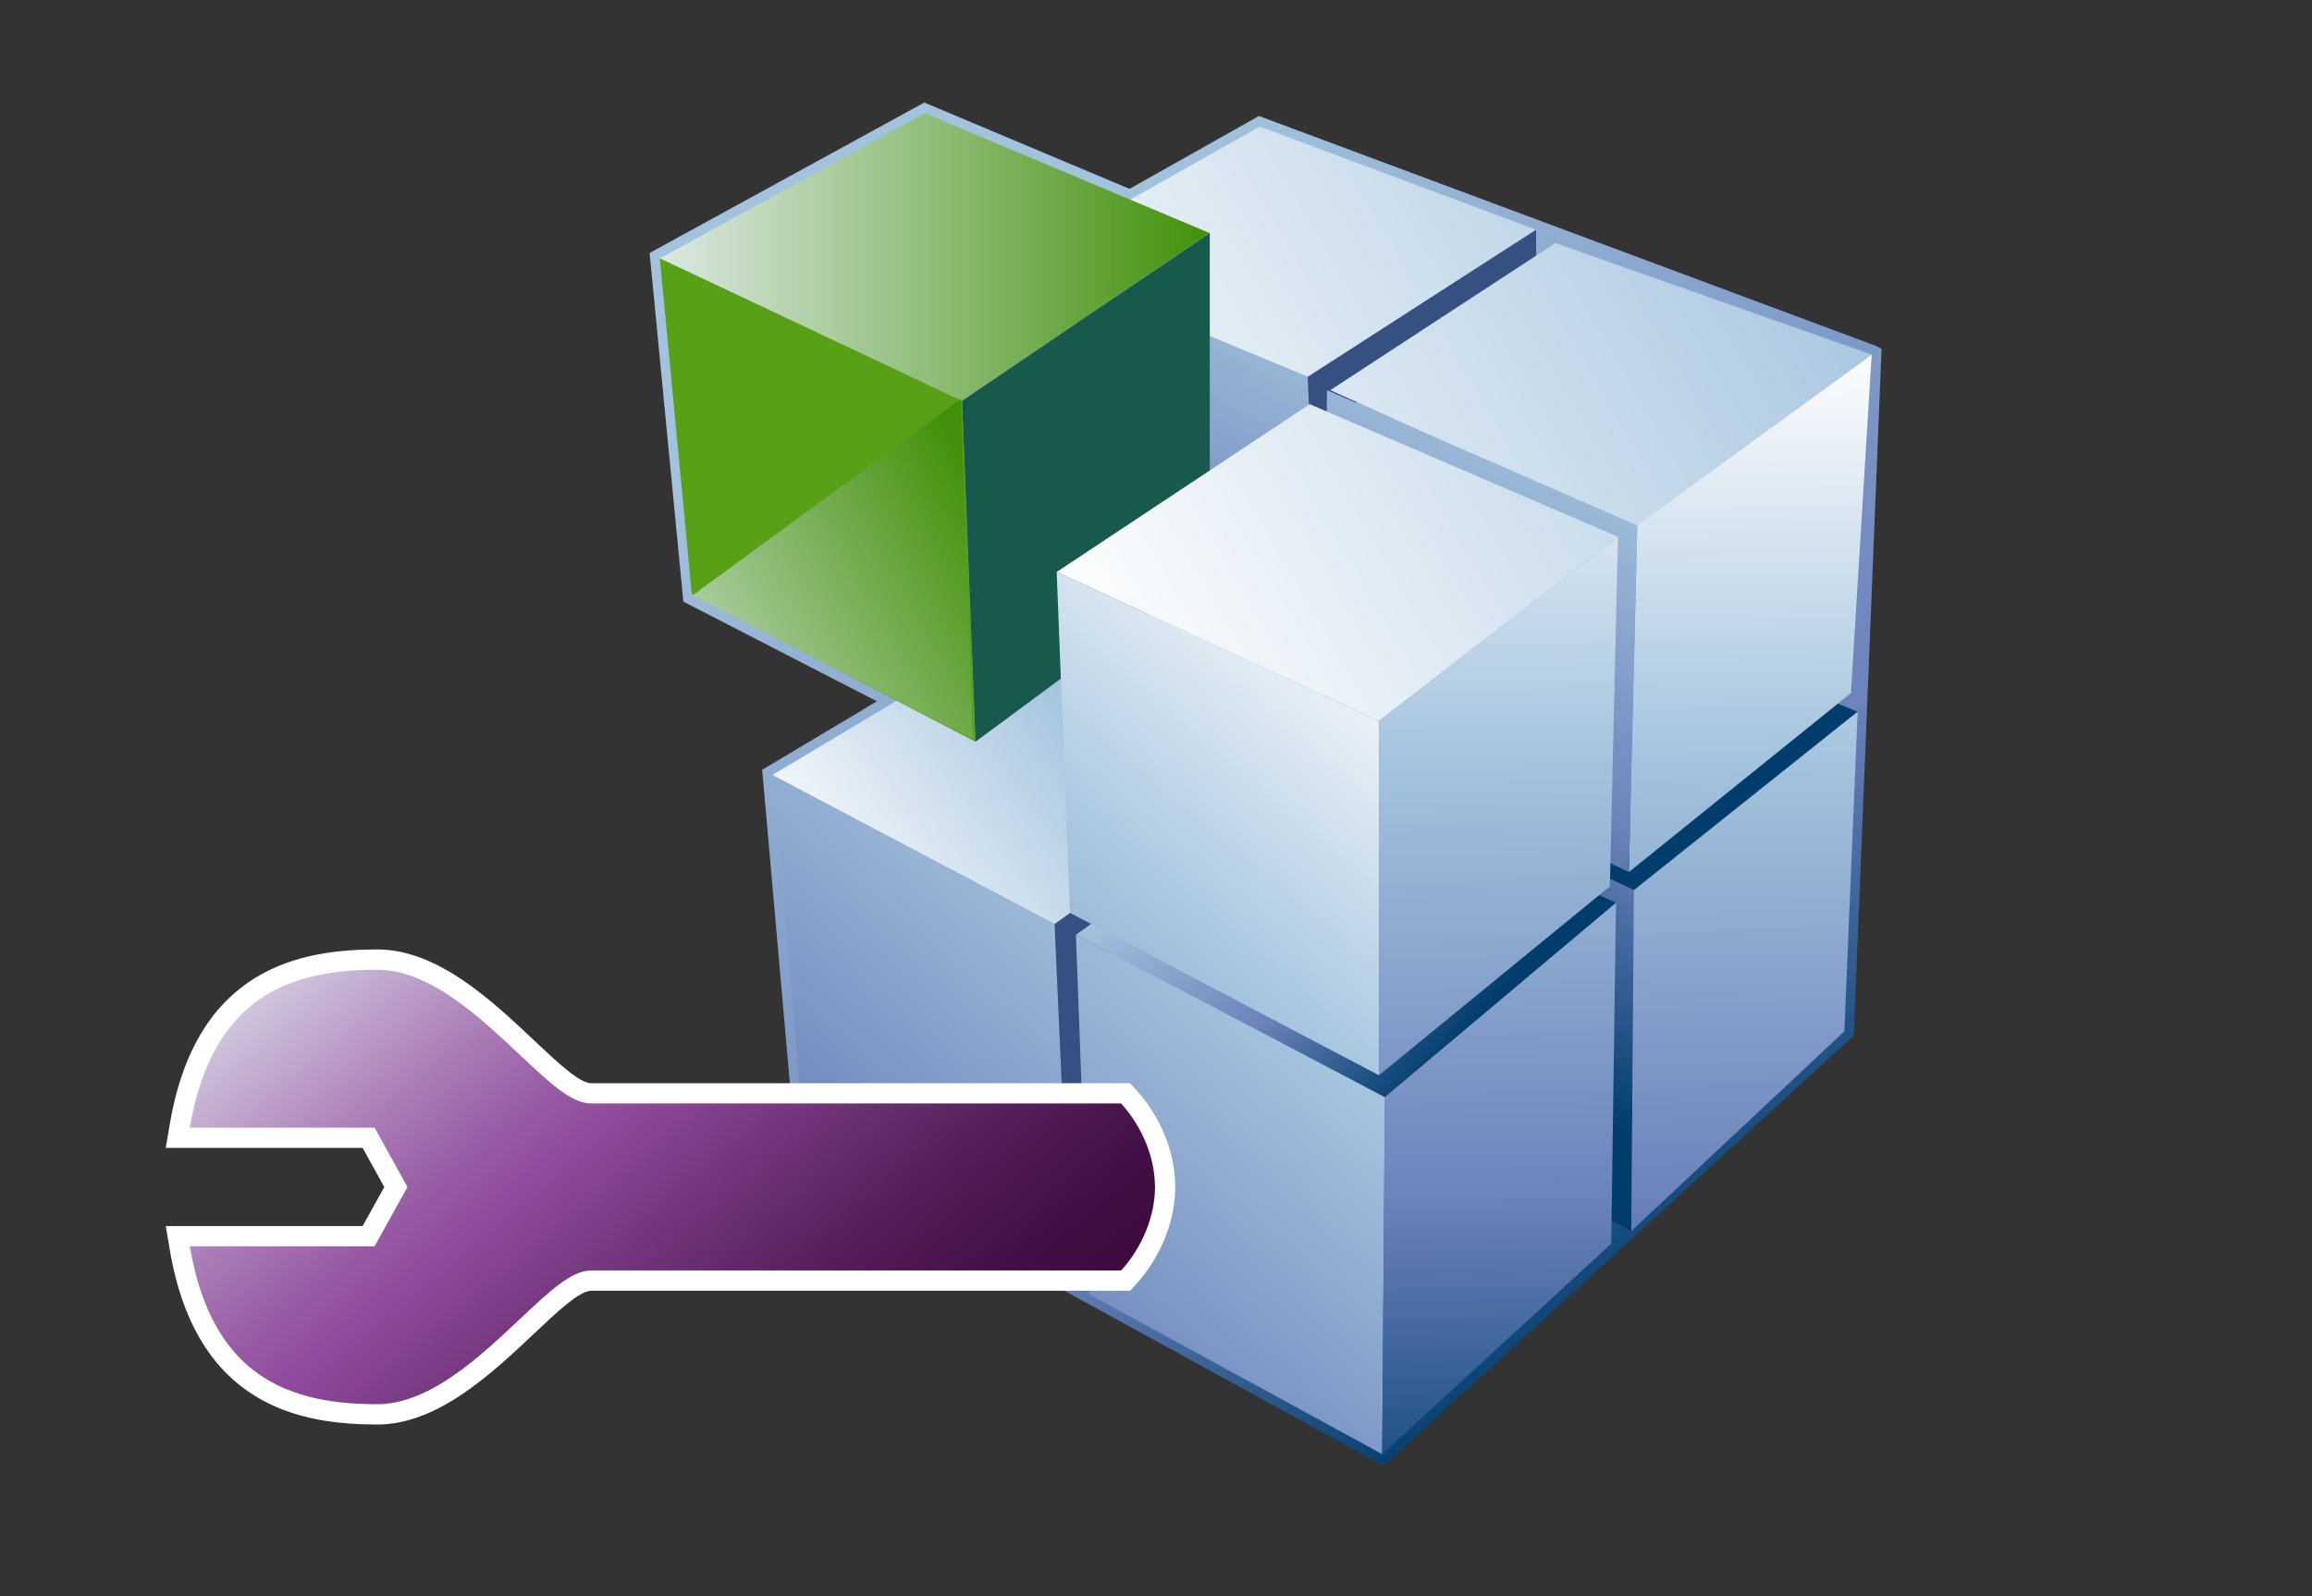 <?xml version="1.0" encoding="UTF-8"?>
<!DOCTYPE svg PUBLIC "-//W3C//DTD SVG 1.1 Tiny//EN" "http://www.w3.org/Graphics/SVG/1.1/DTD/svg11-tiny.dtd">
<svg width="84" height="58" viewBox="-1.578 -0.066 84 58">
<rect x="-1.578" y="-0.066" width="84" height="58" fill="#333333" stroke="none"/>
<linearGradient id="_21" gradientUnits="userSpaceOnUse" x1="32.17" y1="5.24" x2="60.52" y2="46.78">
<stop stop-color="#A2C2DD" offset="0.1"/>
<stop stop-color="#6C83BB" offset="0.71"/>
<stop stop-color="#003D6D" offset="0.99"/>
</linearGradient>
<path fill="url(#_21)" d="M22.024,9.126l1.225,12.668c0,0,6.074,3.13,7.032,3.623c-0.838,0.5-4.167,2.489-4.167,2.489 l1.197,13.564l21.381,11.727l17.083-15.631l1.008-24.959L66.571,12.5L44.162,4.149c0,0-4.42,2.491-4.701,2.648 c-0.303-0.127-7.457-3.137-7.457-3.137L22.024,9.126z"/>
<linearGradient id="_22" gradientUnits="userSpaceOnUse" x1="26.1" y1="34.81" x2="38.31" y2="25.98">
<stop stop-color="#FFFFFF" offset="0.15"/>
<stop stop-color="#A2C2DD" offset="1"/>
</linearGradient>
<polygon fill="url(#_22)" points="35.386,22.773 26.483,28.096 36.738,33.514 45.353,27.321 "/>
<linearGradient id="_23" gradientUnits="userSpaceOnUse" x1="46.44" y1="20.04" x2="19.72" y2="51.84">
<stop stop-color="#FFFFFF" offset="0"/>
<stop stop-color="#A2C2DD" offset="0.35"/>
<stop stop-color="#6C83BB" offset="0.7"/>
<stop stop-color="#003D6D" offset="1"/>
</linearGradient>
<polygon fill="url(#_23)" points="36.738,33.514 26.483,28.096 27.643,41.255 37.322,46.576 "/>
<polygon fill="#375082" points="38.683,32.118 36.738,33.514 37.322,46.576 38.638,45.399 "/>
<linearGradient id="_24" gradientUnits="userSpaceOnUse" x1="43.86" y1="14.99" x2="59.58" y2="27.57">
<stop stop-color="#FFFFFF" offset="0"/>
<stop stop-color="#A2C2DD" offset="0.35"/>
<stop stop-color="#6C83BB" offset="0.7"/>
<stop stop-color="#003D6D" offset="1"/>
</linearGradient>
<polygon fill="url(#_24)" points="65.914,25.797 64.381,25.164 55.722,31.312 57.787,32.28 "/>
<linearGradient id="_25" gradientUnits="userSpaceOnUse" x1="70.43" y1="10.99" x2="55.44" y2="40.01">
<stop stop-color="#FFFFFF" offset="0"/>
<stop stop-color="#A2C2DD" offset="0.35"/>
<stop stop-color="#6C83BB" offset="0.7"/>
<stop stop-color="#003D6D" offset="1"/>
</linearGradient>
<polygon fill="url(#_25)" points="55.359,31.142 55.079,43.325 57.691,44.666 57.787,32.28 "/>
<linearGradient id="_26" gradientUnits="userSpaceOnUse" x1="61.55" y1="12.43" x2="62.04" y2="56.57">
<stop stop-color="#FFFFFF" offset="0"/>
<stop stop-color="#A2C2DD" offset="0.35"/>
<stop stop-color="#6C83BB" offset="0.7"/>
<stop stop-color="#003D6D" offset="1"/>
</linearGradient>
<polygon fill="url(#_26)" points="57.787,32.28 57.691,44.666 65.432,37.408 65.914,25.797 "/>
<polygon fill="url(#_24)" points="37.513,33.902 46.175,27.66 57.134,32.74 48.736,39.805 "/>
<polygon fill="url(#_23)" points="37.513,33.902 37.996,46.965 48.64,52.772 48.736,39.805 "/>
<polygon fill="url(#_26)" points="48.736,39.805 48.64,52.772 56.962,45.126 57.134,32.74 "/>
<linearGradient id="_30" gradientUnits="userSpaceOnUse" x1="27.96" y1="18.97" x2="62.18" y2="-0.98">
<stop stop-color="#FFFFFF" offset="0.15"/>
<stop stop-color="#A2C2DD" offset="1"/>
</linearGradient>
<polygon fill="url(#_30)" points="35.652,9.346 44.191,4.534 54.232,8.282 45.933,13.629 "/>
<polygon fill="url(#_25)" points="35.652,9.346 45.949,21.997 45.933,13.629 "/>
<polygon fill="#375082" points="45.933,13.629 46.023,15.559 54.236,10.675 54.232,8.282 "/>
<polygon fill="url(#_30)" points="46.755,14.111 57.835,19.119 66.45,12.828 54.933,8.766 "/>
<polygon fill="url(#_26)" points="57.908,19.025 57.603,31.622 65.67,25.119 66.424,12.828 "/>
<polygon fill="url(#_25)" points="46.634,14.111 46.488,26.377 57.603,31.622 57.908,19.025 "/>
<linearGradient id="_35" gradientUnits="userSpaceOnUse" x1="22.4" y1="9.27" x2="42.38" y2="9.27">
<stop stop-color="#DCE8E4" offset="0"/>
<stop stop-color="#43910A" offset="1"/>
</linearGradient>
<polygon fill="url(#_35)" points="32.023,4.049 22.395,9.323 33.376,14.499 42.376,8.404 "/>
<polygon fill="#58A015" points="22.395,9.323 23.556,21.516 33.863,26.886 33.376,14.499 "/>
<polygon fill="#17594C" points="42.376,8.404 33.376,14.499 33.863,26.886 42.376,20.596 "/>
<linearGradient id="_36" gradientUnits="userSpaceOnUse" x1="20.78" y1="27.69" x2="35.19" y2="19.71">
<stop stop-color="#DCE8E4" offset="0"/>
<stop stop-color="#43910A" offset="1"/>
</linearGradient>
<polygon fill="url(#_36)" points="33.771,26.798 23.579,21.571 33.335,14.43 "/>
<polygon fill="url(#_23)" points="36.814,20.717 37.296,33.104 48.523,39.005 48.523,26.135 "/>
<polygon fill="url(#_30)" points="36.814,20.717 46.005,14.62 57.206,19.436 48.523,26.135 "/>
<polygon fill="url(#_26)" points="48.523,26.135 48.523,39.005 56.912,32.141 57.206,19.436 "/>
<path fill="#FFFFFF" d="M12.13,34.434c-2.774,0-6.577,0.658-7.54,6.354l-0.146,0.857c0,0,6.395,0,7.153,0 c0.229,0.412,0.57,1.027,0.787,1.422c-0.217,0.393-0.559,1.008-0.787,1.418c-0.758,0-7.153,0-7.153,0l0.146,0.859 c0.963,5.693,4.766,6.352,7.54,6.352c2.188,0,4.139-1.834,5.705-3.311c0.846-0.799,1.645-1.549,2.066-1.549h19.581l0.219-0.24 c0.422-0.463,1.396-1.727,1.42-3.5v-0.063c-0.021-1.773-0.998-3.037-1.42-3.498l-0.219-0.24H19.901 c-0.422,0-1.221-0.752-2.064-1.547C16.268,36.27,14.317,34.434,12.13,34.434z"/>
<linearGradient id="_40" gradientUnits="userSpaceOnUse" x1="10.79" y1="29.81" x2="31.9" y2="55.2">
<stop stop-color="#E6EDF3" offset="0"/>
<stop stop-color="#CABAD7" offset="0.12"/>
<stop stop-color="#AB7EB8" offset="0.27"/>
<stop stop-color="#9759A4" offset="0.38"/>
<stop stop-color="#8F4B9C" offset="0.44"/>
<stop stop-color="#73357C" offset="0.57"/>
<stop stop-color="#551D5A" offset="0.72"/>
<stop stop-color="#430E45" offset="0.85"/>
<stop stop-color="#3C093D" offset="0.94"/>
</linearGradient>
<path fill="url(#_40)" d="M40.388,43.066c0-0.008,0.002-0.018,0.002-0.023h-0.004c-0.02-1.543-0.904-2.656-1.23-3.012 c-0.412,0-19.254,0-19.254,0c-0.717,0-1.492-0.734-2.574-1.748c-1.471-1.387-3.301-3.111-5.197-3.111 c-3.079,0-5.995,0.904-6.813,5.738c1.158,0,6.713,0,6.713,0l1.195,2.156l-1.195,2.154c0,0-5.555,0-6.713,0 c0.816,4.834,3.732,5.738,6.813,5.738c1.896,0,3.729-1.725,5.197-3.111c1.082-1.014,1.857-1.748,2.574-1.748c0,0,18.842,0,19.254,0 c0.326-0.354,1.211-1.469,1.23-3.012h0.004C40.39,43.08,40.388,43.074,40.388,43.066z"/>
</svg>